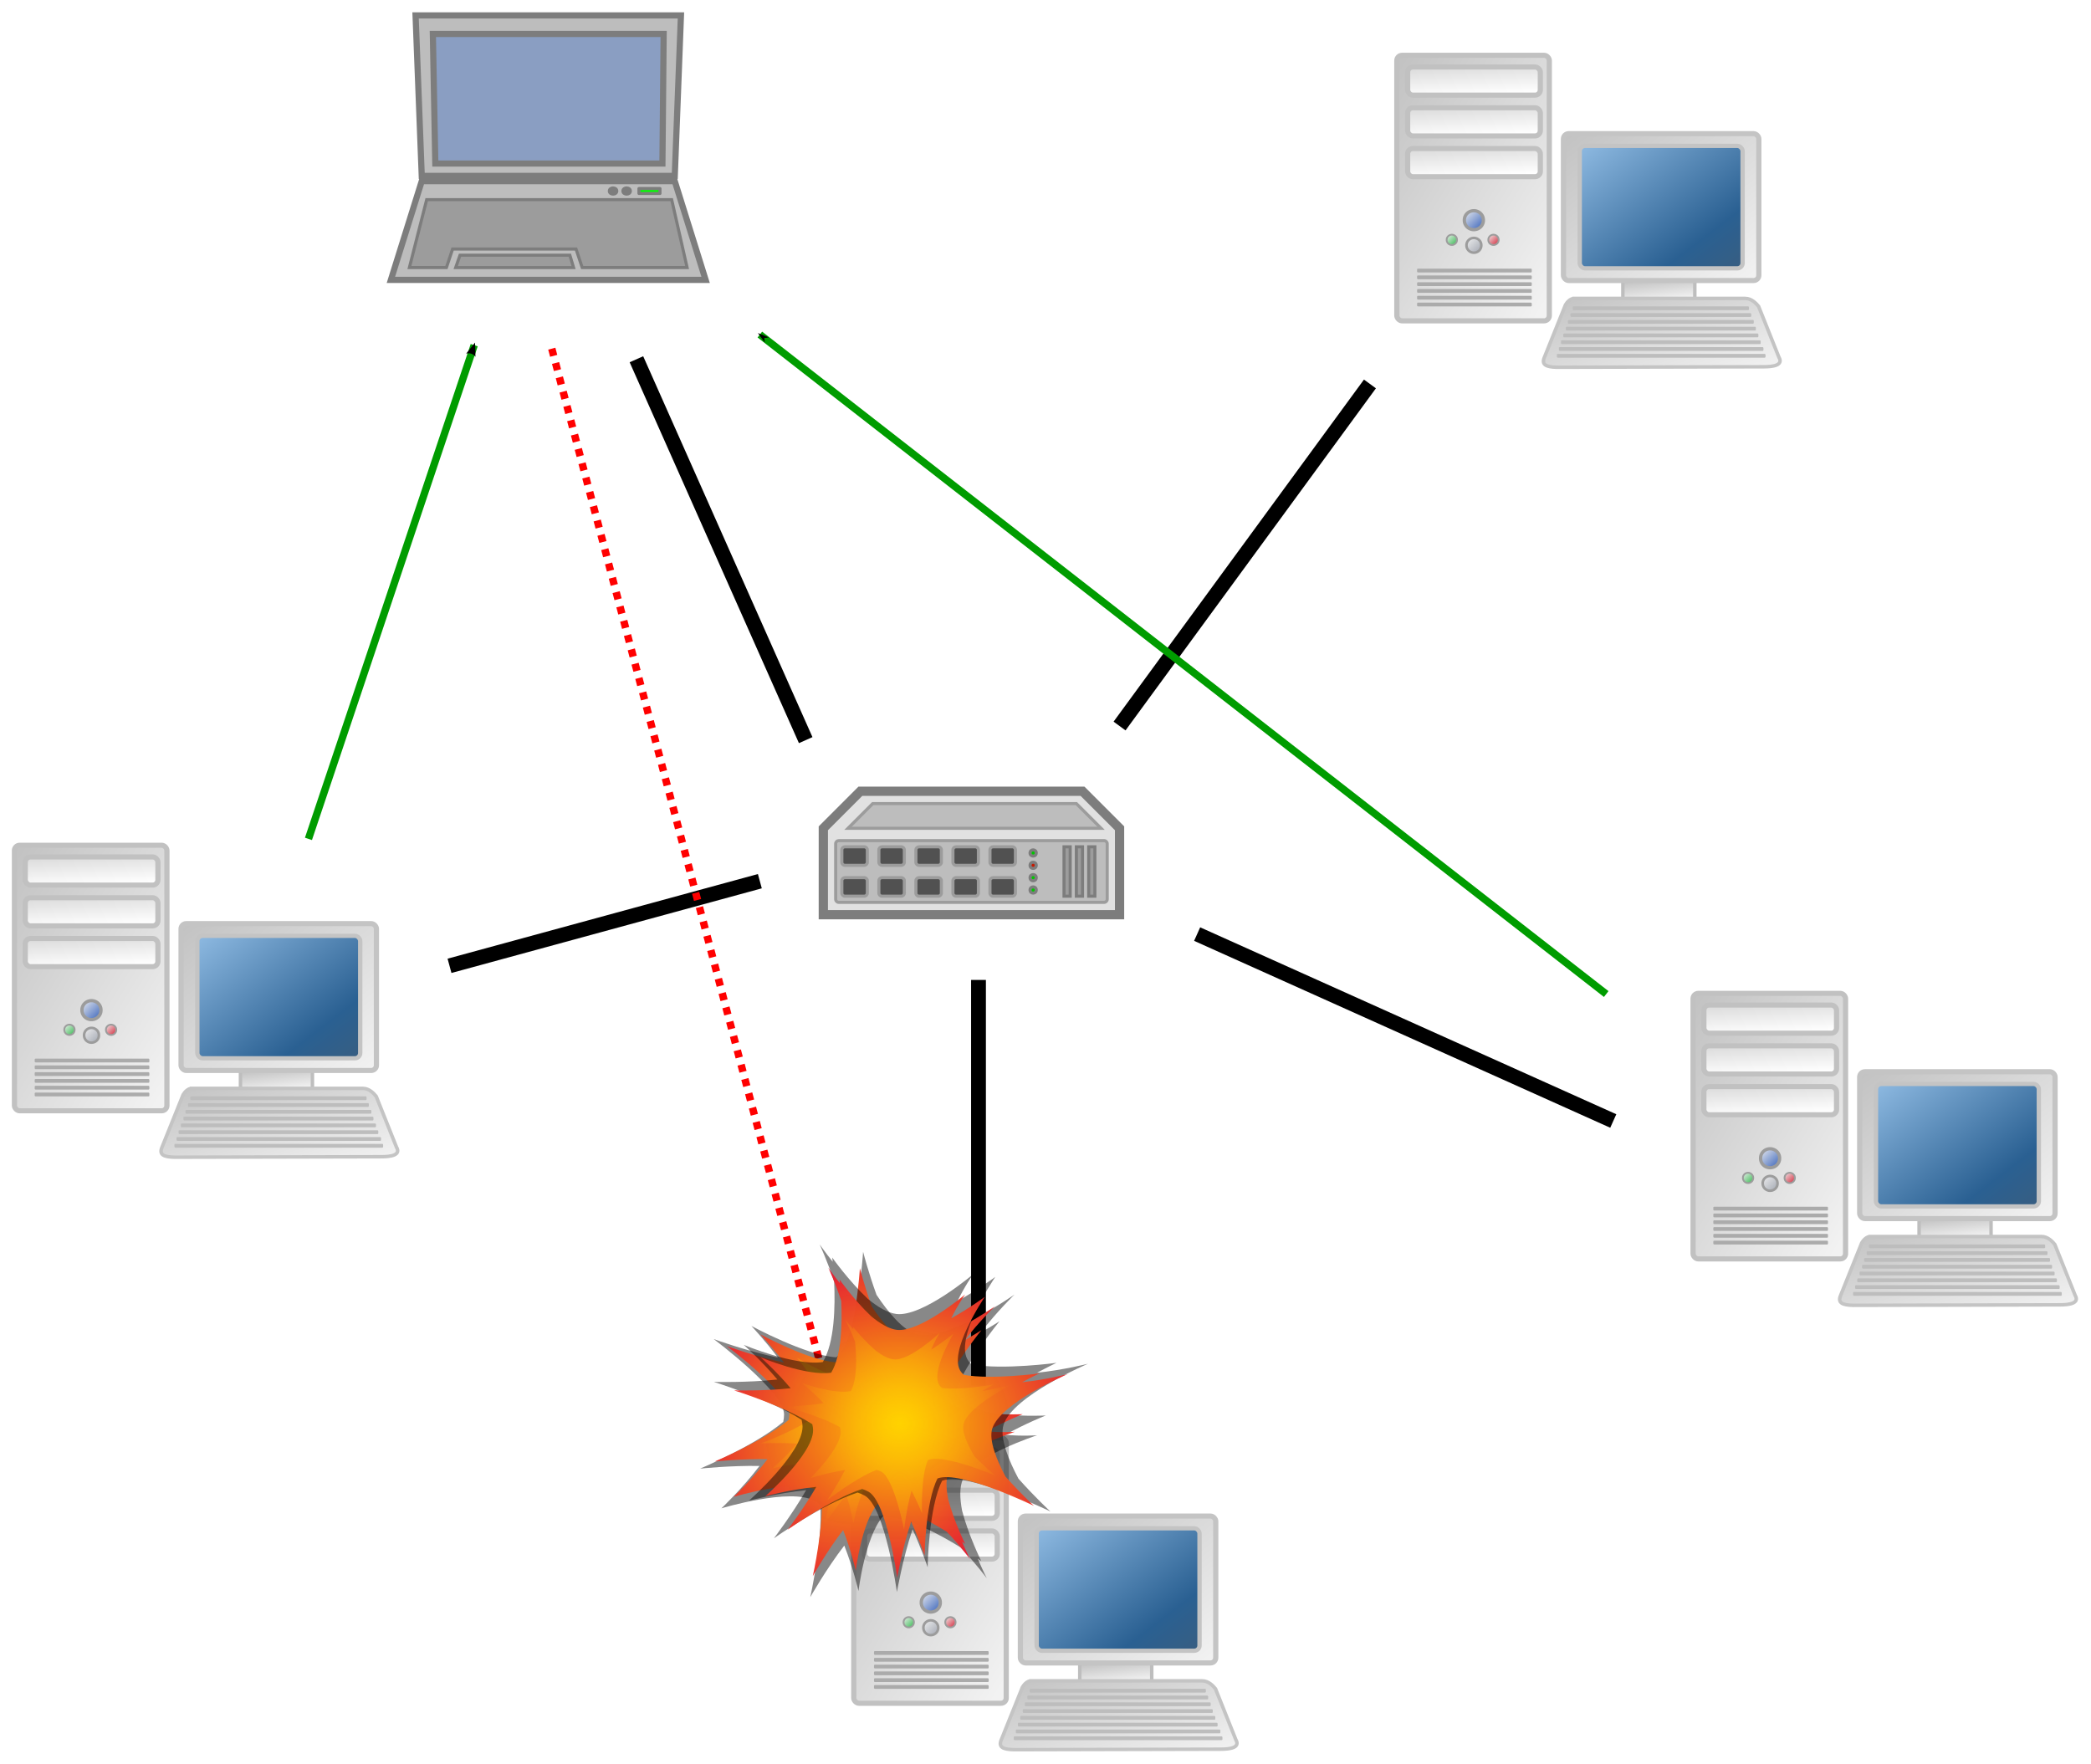 <?xml version="1.0" encoding="UTF-8" standalone="no"?>
<!-- Created with Inkscape (http://www.inkscape.org/) -->

<svg
   xmlns:dc="http://purl.org/dc/elements/1.1/"
   xmlns:cc="http://creativecommons.org/ns#"
   xmlns:rdf="http://www.w3.org/1999/02/22-rdf-syntax-ns#"
   xmlns:svg="http://www.w3.org/2000/svg"
   xmlns="http://www.w3.org/2000/svg"
   xmlns:xlink="http://www.w3.org/1999/xlink"
   xmlns:sodipodi="http://sodipodi.sourceforge.net/DTD/sodipodi-0.dtd"
   xmlns:inkscape="http://www.inkscape.org/namespaces/inkscape"
   width="847.05"
   height="714.618"
   id="svg2"
   version="1.1"
   inkscape:version="0.48.4 r9939"
   sodipodi:docname="nas4.svg">
  <defs
     id="defs4">
    <marker
       inkscape:stockid="Arrow1Mend"
       orient="auto"
       refY="0"
       refX="0"
       id="Arrow1Mend"
       style="overflow:visible">
      <path
         id="path19969"
         d="M 0,0 5,-5 -12.5,0 5,5 0,0 z"
         style="fill-rule:evenodd;stroke:#000000;stroke-width:1pt"
         transform="matrix(-0.4,0,0,-0.4,-4,0)"
         inkscape:connector-curvature="0" />
    </marker>
    <marker
       inkscape:stockid="Arrow2Mstart"
       orient="auto"
       refY="0"
       refX="0"
       id="Arrow2Mstart"
       style="overflow:visible">
      <path
         id="path19984"
         style="fill-rule:evenodd;stroke-width:0.625;stroke-linejoin:round"
         d="M 8.719,4.034 -2.207,0.016 8.719,-4.002 c -1.745,2.372 -1.735,5.617 -6e-7,8.035 z"
         transform="scale(0.6,0.6)"
         inkscape:connector-curvature="0" />
    </marker>
    <marker
       inkscape:stockid="Arrow2Mend"
       orient="auto"
       refY="0"
       refX="0"
       id="Arrow2Mend"
       style="overflow:visible">
      <path
         id="path19987"
         style="fill-rule:evenodd;stroke-width:0.625;stroke-linejoin:round"
         d="M 8.719,4.034 -2.207,0.016 8.719,-4.002 c -1.745,2.372 -1.735,5.617 -6e-7,8.035 z"
         transform="scale(-0.6,-0.6)"
         inkscape:connector-curvature="0" />
    </marker>
    <linearGradient
       y2="326.41"
       x2="412.01"
       gradientTransform="scale(1.137,0.88)"
       y1="267.33"
       gradientUnits="userSpaceOnUse"
       xlink:href="#linearGradient893"
       x1="352.29"
       id="linearGradient2497" />
    <linearGradient
       y2="505.78"
       x2="251.61"
       gradientTransform="scale(2.015,0.496)"
       y1="485.13"
       gradientUnits="userSpaceOnUse"
       xlink:href="#linearGradient2006"
       x1="247.08"
       id="linearGradient2495" />
    <linearGradient
       y2="342.98"
       x2="211.8"
       gradientTransform="scale(2.015,0.496)"
       y1="309.3"
       gradientUnits="userSpaceOnUse"
       xlink:href="#linearGradient2006"
       x1="204.41"
       id="linearGradient2493" />
    <linearGradient
       y2="532.19"
       y1="518.95"
       gradientTransform="scale(1.805,0.554)"
       x2="242.98"
       gradientUnits="userSpaceOnUse"
       xlink:href="#linearGradient893"
       x1="238.53"
       id="linearGradient901" />
    <linearGradient
       y2="321.45"
       y1="272.2"
       gradientTransform="scale(1.137,0.88)"
       x2="407.05"
       gradientUnits="userSpaceOnUse"
       x1="357.26"
       id="linearGradient1138">
      <stop
         offset="0"
         stop-color="#8bb7df"
         id="stop1134" />
      <stop
         offset=".762"
         stop-color="#2a6092"
         id="stop1136" />
      <stop
         offset="1"
         stop-color="#375e82"
         id="stop1135" />
    </linearGradient>
    <linearGradient
       y2="576.43"
       y1="531.84"
       gradientTransform="scale(1.803,0.555)"
       x2="263.56"
       gradientUnits="userSpaceOnUse"
       xlink:href="#linearGradient893"
       x1="218.49"
       id="linearGradient1141" />
    <linearGradient
       x1="549.95"
       y1="400.72"
       x2="527.01"
       gradientUnits="userSpaceOnUse"
       y2="377.81"
       id="linearGradient1170">
      <stop
         offset="0"
         stop-color="#d22235"
         id="stop903" />
      <stop
         offset="1"
         stop-color="#f1f1f1"
         id="stop904" />
    </linearGradient>
    <linearGradient
       y2="536"
       y1="515.35"
       gradientTransform="scale(2.015,0.496)"
       x2="251.61"
       gradientUnits="userSpaceOnUse"
       xlink:href="#linearGradient2006"
       x1="247.08"
       id="linearGradient1505" />
    <linearGradient
       x1="549.95"
       y1="400.72"
       x2="527.01"
       gradientUnits="userSpaceOnUse"
       y2="377.81"
       id="linearGradient1506">
      <stop
         offset="0"
         stop-color="#30b74b"
         id="stop1949" />
      <stop
         offset="1"
         stop-color="#f2f2f2"
         id="stop1950" />
    </linearGradient>
    <linearGradient
       x1="549.95"
       y1="400.72"
       x2="527.01"
       gradientUnits="userSpaceOnUse"
       y2="377.81"
       id="linearGradient2740">
      <stop
         offset="0"
         stop-color="#9fa4af"
         id="stop1946" />
      <stop
         offset="1"
         stop-color="#f2f2f2"
         id="stop1947" />
    </linearGradient>
    <linearGradient
       x1="549.95"
       y1="400.72"
       x2="527.01"
       gradientUnits="userSpaceOnUse"
       y2="377.81"
       id="linearGradient4283">
      <stop
         offset="0"
         stop-color="#305cb7"
         id="stop1907" />
      <stop
         offset="1"
         stop-color="#f2f2f2"
         id="stop1908" />
    </linearGradient>
    <linearGradient
       y2="226.3"
       y1="113.22"
       gradientTransform="scale(0.755,1.324)"
       x2="607.31"
       gradientUnits="userSpaceOnUse"
       xlink:href="#linearGradient893"
       x1="499.56"
       id="linearGradient4284" />
    <linearGradient
       id="linearGradient893">
      <stop
         offset="0"
         stop-color="#c3c3c3"
         id="stop895" />
      <stop
         offset="1"
         stop-color="#f2f2f2"
         id="stop896" />
    </linearGradient>
    <linearGradient
       id="linearGradient2006">
      <stop
         offset="0"
         stop-color="#ddd"
         id="stop2007" />
      <stop
         offset="1"
         stop-color="#fff"
         id="stop2008" />
    </linearGradient>
    <linearGradient
       inkscape:collect="always"
       xlink:href="#linearGradient893"
       id="linearGradient17225"
       gradientUnits="userSpaceOnUse"
       gradientTransform="scale(0.755,1.324)"
       x1="499.56"
       y1="113.22"
       x2="607.31"
       y2="226.3" />
    <linearGradient
       inkscape:collect="always"
       xlink:href="#linearGradient2006"
       id="linearGradient17227"
       gradientUnits="userSpaceOnUse"
       gradientTransform="scale(2.015,0.496)"
       x1="204.41"
       y1="309.3"
       x2="211.8"
       y2="342.98" />
    <linearGradient
       inkscape:collect="always"
       xlink:href="#linearGradient4283"
       id="linearGradient17229"
       gradientUnits="userSpaceOnUse"
       x1="549.95"
       y1="400.72"
       x2="527.01"
       y2="377.81" />
    <linearGradient
       inkscape:collect="always"
       xlink:href="#linearGradient2740"
       id="linearGradient17231"
       gradientUnits="userSpaceOnUse"
       x1="549.95"
       y1="400.72"
       x2="527.01"
       y2="377.81" />
    <linearGradient
       inkscape:collect="always"
       xlink:href="#linearGradient1506"
       id="linearGradient17233"
       gradientUnits="userSpaceOnUse"
       x1="549.95"
       y1="400.72"
       x2="527.01"
       y2="377.81" />
    <linearGradient
       inkscape:collect="always"
       xlink:href="#linearGradient1170"
       id="linearGradient17235"
       gradientUnits="userSpaceOnUse"
       x1="549.95"
       y1="400.72"
       x2="527.01"
       y2="377.81" />
    <linearGradient
       inkscape:collect="always"
       xlink:href="#linearGradient2006"
       id="linearGradient17237"
       gradientUnits="userSpaceOnUse"
       gradientTransform="scale(2.015,0.496)"
       x1="247.08"
       y1="485.13"
       x2="251.61"
       y2="505.78" />
    <linearGradient
       inkscape:collect="always"
       xlink:href="#linearGradient2006"
       id="linearGradient17239"
       gradientUnits="userSpaceOnUse"
       gradientTransform="scale(2.015,0.496)"
       x1="247.08"
       y1="515.35"
       x2="251.61"
       y2="536" />
    <linearGradient
       inkscape:collect="always"
       xlink:href="#linearGradient893"
       id="linearGradient17241"
       gradientUnits="userSpaceOnUse"
       gradientTransform="scale(1.805,0.554)"
       x1="238.53"
       y1="518.95"
       x2="242.98"
       y2="532.19" />
    <linearGradient
       inkscape:collect="always"
       xlink:href="#linearGradient893"
       id="linearGradient17243"
       gradientUnits="userSpaceOnUse"
       gradientTransform="scale(1.137,0.88)"
       x1="352.29"
       y1="267.33"
       x2="412.01"
       y2="326.41" />
    <linearGradient
       inkscape:collect="always"
       xlink:href="#linearGradient1138"
       id="linearGradient17245"
       gradientUnits="userSpaceOnUse"
       gradientTransform="scale(1.137,0.88)"
       x1="357.26"
       y1="272.2"
       x2="407.05"
       y2="321.45" />
    <linearGradient
       inkscape:collect="always"
       xlink:href="#linearGradient893"
       id="linearGradient17247"
       gradientUnits="userSpaceOnUse"
       gradientTransform="scale(1.803,0.555)"
       x1="218.49"
       y1="531.84"
       x2="263.56"
       y2="576.43" />
    <linearGradient
       inkscape:collect="always"
       xlink:href="#linearGradient893"
       id="linearGradient17307"
       gradientUnits="userSpaceOnUse"
       gradientTransform="scale(0.755,1.324)"
       x1="499.56"
       y1="113.22"
       x2="607.31"
       y2="226.3" />
    <linearGradient
       inkscape:collect="always"
       xlink:href="#linearGradient2006"
       id="linearGradient17309"
       gradientUnits="userSpaceOnUse"
       gradientTransform="scale(2.015,0.496)"
       x1="204.41"
       y1="309.3"
       x2="211.8"
       y2="342.98" />
    <linearGradient
       inkscape:collect="always"
       xlink:href="#linearGradient4283"
       id="linearGradient17311"
       gradientUnits="userSpaceOnUse"
       x1="549.95"
       y1="400.72"
       x2="527.01"
       y2="377.81" />
    <linearGradient
       inkscape:collect="always"
       xlink:href="#linearGradient2740"
       id="linearGradient17313"
       gradientUnits="userSpaceOnUse"
       x1="549.95"
       y1="400.72"
       x2="527.01"
       y2="377.81" />
    <linearGradient
       inkscape:collect="always"
       xlink:href="#linearGradient1506"
       id="linearGradient17315"
       gradientUnits="userSpaceOnUse"
       x1="549.95"
       y1="400.72"
       x2="527.01"
       y2="377.81" />
    <linearGradient
       inkscape:collect="always"
       xlink:href="#linearGradient1170"
       id="linearGradient17317"
       gradientUnits="userSpaceOnUse"
       x1="549.95"
       y1="400.72"
       x2="527.01"
       y2="377.81" />
    <linearGradient
       inkscape:collect="always"
       xlink:href="#linearGradient2006"
       id="linearGradient17319"
       gradientUnits="userSpaceOnUse"
       gradientTransform="scale(2.015,0.496)"
       x1="247.08"
       y1="485.13"
       x2="251.61"
       y2="505.78" />
    <linearGradient
       inkscape:collect="always"
       xlink:href="#linearGradient2006"
       id="linearGradient17321"
       gradientUnits="userSpaceOnUse"
       gradientTransform="scale(2.015,0.496)"
       x1="247.08"
       y1="515.35"
       x2="251.61"
       y2="536" />
    <linearGradient
       inkscape:collect="always"
       xlink:href="#linearGradient893"
       id="linearGradient17323"
       gradientUnits="userSpaceOnUse"
       gradientTransform="scale(1.805,0.554)"
       x1="238.53"
       y1="518.95"
       x2="242.98"
       y2="532.19" />
    <linearGradient
       inkscape:collect="always"
       xlink:href="#linearGradient893"
       id="linearGradient17325"
       gradientUnits="userSpaceOnUse"
       gradientTransform="scale(1.137,0.88)"
       x1="352.29"
       y1="267.33"
       x2="412.01"
       y2="326.41" />
    <linearGradient
       inkscape:collect="always"
       xlink:href="#linearGradient1138"
       id="linearGradient17327"
       gradientUnits="userSpaceOnUse"
       gradientTransform="scale(1.137,0.88)"
       x1="357.26"
       y1="272.2"
       x2="407.05"
       y2="321.45" />
    <linearGradient
       inkscape:collect="always"
       xlink:href="#linearGradient893"
       id="linearGradient17329"
       gradientUnits="userSpaceOnUse"
       gradientTransform="scale(1.803,0.555)"
       x1="218.49"
       y1="531.84"
       x2="263.56"
       y2="576.43" />
    <linearGradient
       inkscape:collect="always"
       xlink:href="#linearGradient893"
       id="linearGradient17389"
       gradientUnits="userSpaceOnUse"
       gradientTransform="scale(0.755,1.324)"
       x1="499.56"
       y1="113.22"
       x2="607.31"
       y2="226.3" />
    <linearGradient
       inkscape:collect="always"
       xlink:href="#linearGradient2006"
       id="linearGradient17391"
       gradientUnits="userSpaceOnUse"
       gradientTransform="scale(2.015,0.496)"
       x1="204.41"
       y1="309.3"
       x2="211.8"
       y2="342.98" />
    <linearGradient
       inkscape:collect="always"
       xlink:href="#linearGradient4283"
       id="linearGradient17393"
       gradientUnits="userSpaceOnUse"
       x1="549.95"
       y1="400.72"
       x2="527.01"
       y2="377.81" />
    <linearGradient
       inkscape:collect="always"
       xlink:href="#linearGradient2740"
       id="linearGradient17395"
       gradientUnits="userSpaceOnUse"
       x1="549.95"
       y1="400.72"
       x2="527.01"
       y2="377.81" />
    <linearGradient
       inkscape:collect="always"
       xlink:href="#linearGradient1506"
       id="linearGradient17397"
       gradientUnits="userSpaceOnUse"
       x1="549.95"
       y1="400.72"
       x2="527.01"
       y2="377.81" />
    <linearGradient
       inkscape:collect="always"
       xlink:href="#linearGradient1170"
       id="linearGradient17399"
       gradientUnits="userSpaceOnUse"
       x1="549.95"
       y1="400.72"
       x2="527.01"
       y2="377.81" />
    <linearGradient
       inkscape:collect="always"
       xlink:href="#linearGradient2006"
       id="linearGradient17401"
       gradientUnits="userSpaceOnUse"
       gradientTransform="scale(2.015,0.496)"
       x1="247.08"
       y1="485.13"
       x2="251.61"
       y2="505.78" />
    <linearGradient
       inkscape:collect="always"
       xlink:href="#linearGradient2006"
       id="linearGradient17403"
       gradientUnits="userSpaceOnUse"
       gradientTransform="scale(2.015,0.496)"
       x1="247.08"
       y1="515.35"
       x2="251.61"
       y2="536" />
    <linearGradient
       inkscape:collect="always"
       xlink:href="#linearGradient893"
       id="linearGradient17405"
       gradientUnits="userSpaceOnUse"
       gradientTransform="scale(1.805,0.554)"
       x1="238.53"
       y1="518.95"
       x2="242.98"
       y2="532.19" />
    <linearGradient
       inkscape:collect="always"
       xlink:href="#linearGradient893"
       id="linearGradient17407"
       gradientUnits="userSpaceOnUse"
       gradientTransform="scale(1.137,0.88)"
       x1="352.29"
       y1="267.33"
       x2="412.01"
       y2="326.41" />
    <linearGradient
       inkscape:collect="always"
       xlink:href="#linearGradient1138"
       id="linearGradient17409"
       gradientUnits="userSpaceOnUse"
       gradientTransform="scale(1.137,0.88)"
       x1="357.26"
       y1="272.2"
       x2="407.05"
       y2="321.45" />
    <linearGradient
       inkscape:collect="always"
       xlink:href="#linearGradient893"
       id="linearGradient17411"
       gradientUnits="userSpaceOnUse"
       gradientTransform="scale(1.803,0.555)"
       x1="218.49"
       y1="531.84"
       x2="263.56"
       y2="576.43" />
    <radialGradient
       r="136.7"
       gradientTransform="matrix(1.495,0.014,-0.01,1.024,-328.72,-29.543)"
       cx="680.14"
       cy="815.24"
       gradientUnits="userSpaceOnUse"
       id="radialGradient3947">
      <stop
         offset="0"
         stop-color="#ffd600"
         id="stop7792-8" />
      <stop
         offset="1"
         stop-opacity="0"
         stop-color="#fc0"
         id="stop7794-8" />
    </radialGradient>
    <radialGradient
       r="198.83"
       gradientTransform="matrix(1.213,-3.459e-7,3.8323e-7,1.344,-145.13,-280.73)"
       cx="680.14"
       cy="815.24"
       gradientUnits="userSpaceOnUse"
       id="radialGradient3945">
      <stop
         offset="0"
         stop-color="#fc0"
         id="stop7780-0" />
      <stop
         offset="1"
         stop-opacity=".965"
         stop-color="#e40039"
         id="stop7782-9" />
    </radialGradient>
    <filter
       color-interpolation-filters="sRGB"
       id="filter7822-1">
      <feGaussianBlur
         stdDeviation="4.025"
         id="feGaussianBlur7824-7" />
    </filter>
    <radialGradient
       inkscape:collect="always"
       xlink:href="#radialGradient3945"
       id="radialGradient21101"
       gradientUnits="userSpaceOnUse"
       gradientTransform="matrix(1.213,-3.459e-7,3.8323e-7,1.344,-145.13,-280.73)"
       cx="680.14"
       cy="815.24"
       r="198.83" />
    <radialGradient
       inkscape:collect="always"
       xlink:href="#radialGradient3947"
       id="radialGradient21103"
       gradientUnits="userSpaceOnUse"
       gradientTransform="matrix(1.495,0.014,-0.01,1.024,-328.72,-29.543)"
       cx="680.14"
       cy="815.24"
       r="136.7" />
    <radialGradient
       inkscape:collect="always"
       xlink:href="#radialGradient3945"
       id="radialGradient21105"
       gradientUnits="userSpaceOnUse"
       gradientTransform="matrix(1.213,-3.459e-7,3.8323e-7,1.344,-145.13,-280.73)"
       cx="680.14"
       cy="815.24"
       r="198.83" />
    <radialGradient
       inkscape:collect="always"
       xlink:href="#radialGradient3947"
       id="radialGradient21107"
       gradientUnits="userSpaceOnUse"
       gradientTransform="matrix(1.495,0.014,-0.01,1.024,-328.72,-29.543)"
       cx="680.14"
       cy="815.24"
       r="136.7" />
    <linearGradient
       inkscape:collect="always"
       xlink:href="#linearGradient4283"
       id="linearGradient21686"
       gradientUnits="userSpaceOnUse"
       x1="549.95"
       y1="400.72"
       x2="527.01"
       y2="377.81" />
    <linearGradient
       inkscape:collect="always"
       xlink:href="#linearGradient2740"
       id="linearGradient21688"
       gradientUnits="userSpaceOnUse"
       x1="549.95"
       y1="400.72"
       x2="527.01"
       y2="377.81" />
    <linearGradient
       inkscape:collect="always"
       xlink:href="#linearGradient1506"
       id="linearGradient21690"
       gradientUnits="userSpaceOnUse"
       x1="549.95"
       y1="400.72"
       x2="527.01"
       y2="377.81" />
    <linearGradient
       inkscape:collect="always"
       xlink:href="#linearGradient1170"
       id="linearGradient21692"
       gradientUnits="userSpaceOnUse"
       x1="549.95"
       y1="400.72"
       x2="527.01"
       y2="377.81" />
    <linearGradient
       inkscape:collect="always"
       xlink:href="#linearGradient1138"
       id="linearGradient21694"
       gradientUnits="userSpaceOnUse"
       gradientTransform="scale(1.137,0.88)"
       x1="357.26"
       y1="272.2"
       x2="407.05"
       y2="321.45" />
  </defs>
  <sodipodi:namedview
     id="base"
     pagecolor="#ffffff"
     bordercolor="#666666"
     borderopacity="1.0"
     inkscape:pageopacity="0.0"
     inkscape:pageshadow="2"
     inkscape:zoom="0.7"
     inkscape:cx="461.11519"
     inkscape:cy="360.08536"
     inkscape:document-units="px"
     inkscape:current-layer="layer1-7"
     showgrid="false"
     inkscape:window-width="798"
     inkscape:window-height="847"
     inkscape:window-x="800"
     inkscape:window-y="24"
     inkscape:window-maximized="0"
     fit-margin-top="5"
     fit-margin-bottom="5"
     fit-margin-left="5"
     fit-margin-right="5" />
  <g
     inkscape:label="Calque 1"
     inkscape:groupmode="layer"
     id="layer1"
     transform="translate(30.668,-183.976)">
    <g
       stroke-miterlimit="10"
       transform="translate(400.001,-837.145)"
       id="layer1-7"
       style="fill-rule:evenodd;stroke-miterlimit:10">
      <path
         d="m -97.144,1356.65 15,-15 H 7.856 l 15,15 v 35 h -120 z"
         id="path216"
         inkscape:connector-curvature="0"
         style="fill:#e1e1e1;stroke:#7d7d7d;stroke-width:3.75" />
      <path
         d="m -90.894,1361.65 h 107.5 c 0.688,0 1.25,0.561 1.25,1.25 v 22.5 c 0,0.693 -0.562,1.25 -1.25,1.25 h -107.5 c -0.688,0 -1.25,-0.557 -1.25,-1.25 v -22.5 c 0,-0.689 0.562,-1.25 1.25,-1.25"
         id="path218"
         inkscape:connector-curvature="0"
         style="fill:#bdbdbd;stroke:#9c9c9c;stroke-width:1.25;stroke-linejoin:round" />
      <path
         d="m -10.894,1371.65 c 0,1.67 -2.5,1.67 -2.5,0 0,-1.665 2.5,-1.665 2.5,0"
         id="path220"
         inkscape:connector-curvature="0"
         style="fill:#c51900;stroke:#7d7d7d;stroke-width:1.25;stroke-linejoin:round" />
      <path
         d="M 0.356,1364.15 H 2.856 v 20 H 0.356 z"
         id="path222"
         inkscape:connector-curvature="0"
         style="fill:#9c9c9c;stroke:#7d7d7d;stroke-width:1.25" />
      <path
         d="m -88.394,1364.15 h 7.817 c 0.688,0 1.25,0.561 1.25,1.25 v 5 c 0,0.693 -0.562,1.25 -1.25,1.25 h -7.817 c -0.688,0 -1.25,-0.557 -1.25,-1.25 v -5 c 0,-0.689 0.562,-1.25 1.25,-1.25"
         id="path224"
         inkscape:connector-curvature="0"
         style="fill:#515151;stroke:#9c9c9c;stroke-width:1.25;stroke-linejoin:round" />
      <path
         d="m -88.394,1376.65 h 7.817 c 0.688,0 1.25,0.561 1.25,1.25 v 5 c 0,0.693 -0.562,1.25 -1.25,1.25 h -7.817 c -0.688,0 -1.25,-0.557 -1.25,-1.25 v -5 c 0,-0.689 0.562,-1.25 1.25,-1.25"
         id="path226"
         inkscape:connector-curvature="0"
         style="fill:#515151;stroke:#9c9c9c;stroke-width:1.25;stroke-linejoin:round" />
      <path
         d="m -73.394,1364.15 h 7.817 c 0.688,0 1.25,0.561 1.25,1.25 v 5 c 0,0.693 -0.562,1.25 -1.25,1.25 h -7.817 c -0.688,0 -1.25,-0.557 -1.25,-1.25 v -5 c 0,-0.689 0.562,-1.25 1.25,-1.25"
         id="path228"
         inkscape:connector-curvature="0"
         style="fill:#515151;stroke:#9c9c9c;stroke-width:1.25;stroke-linejoin:round" />
      <path
         d="m -58.394,1364.15 h 7.817 c 0.688,0 1.25,0.561 1.25,1.25 v 5 c 0,0.693 -0.562,1.25 -1.25,1.25 h -7.817 c -0.688,0 -1.25,-0.557 -1.25,-1.25 v -5 c 0,-0.689 0.562,-1.25 1.25,-1.25"
         id="path230"
         inkscape:connector-curvature="0"
         style="fill:#515151;stroke:#9c9c9c;stroke-width:1.25;stroke-linejoin:round" />
      <path
         d="m -43.394,1364.15 h 7.817 c 0.688,0 1.25,0.561 1.25,1.25 v 5 c 0,0.693 -0.562,1.25 -1.25,1.25 h -7.817 c -0.688,0 -1.25,-0.557 -1.25,-1.25 v -5 c 0,-0.689 0.562,-1.25 1.25,-1.25"
         id="path232"
         inkscape:connector-curvature="0"
         style="fill:#515151;stroke:#9c9c9c;stroke-width:1.25;stroke-linejoin:round" />
      <path
         d="m -28.394,1364.15 h 7.817 c 0.688,0 1.25,0.561 1.25,1.25 v 5 c 0,0.693 -0.562,1.25 -1.25,1.25 h -7.817 c -0.688,0 -1.25,-0.557 -1.25,-1.25 v -5 c 0,-0.689 0.562,-1.25 1.25,-1.25"
         id="path234"
         inkscape:connector-curvature="0"
         style="fill:#515151;stroke:#9c9c9c;stroke-width:1.25;stroke-linejoin:round" />
      <path
         d="m -73.394,1376.65 h 7.817 c 0.688,0 1.25,0.561 1.25,1.25 v 5 c 0,0.693 -0.562,1.25 -1.25,1.25 h -7.817 c -0.688,0 -1.25,-0.557 -1.25,-1.25 v -5 c 0,-0.689 0.562,-1.25 1.25,-1.25"
         id="path236"
         inkscape:connector-curvature="0"
         style="fill:#515151;stroke:#9c9c9c;stroke-width:1.25;stroke-linejoin:round" />
      <path
         d="m -58.394,1376.65 h 7.817 c 0.688,0 1.25,0.561 1.25,1.25 v 5 c 0,0.693 -0.562,1.25 -1.25,1.25 h -7.817 c -0.688,0 -1.25,-0.557 -1.25,-1.25 v -5 c 0,-0.689 0.562,-1.25 1.25,-1.25"
         id="path238"
         inkscape:connector-curvature="0"
         style="fill:#515151;stroke:#9c9c9c;stroke-width:1.25;stroke-linejoin:round" />
      <path
         d="m -43.394,1376.65 h 7.817 c 0.688,0 1.25,0.561 1.25,1.25 v 5 c 0,0.693 -0.562,1.25 -1.25,1.25 h -7.817 c -0.688,0 -1.25,-0.557 -1.25,-1.25 v -5 c 0,-0.689 0.562,-1.25 1.25,-1.25"
         id="path240"
         inkscape:connector-curvature="0"
         style="fill:#515151;stroke:#9c9c9c;stroke-width:1.25;stroke-linejoin:round" />
      <path
         d="m -28.394,1376.65 h 7.817 c 0.688,0 1.25,0.561 1.25,1.25 v 5 c 0,0.693 -0.562,1.25 -1.25,1.25 h -7.817 c -0.688,0 -1.25,-0.557 -1.25,-1.25 v -5 c 0,-0.689 0.562,-1.25 1.25,-1.25"
         id="path242"
         inkscape:connector-curvature="0"
         style="fill:#515151;stroke:#9c9c9c;stroke-width:1.25;stroke-linejoin:round" />
      <path
         d="m -87.144,1356.65 10,-10 H 5.356 l 10,10 z"
         id="path244"
         inkscape:connector-curvature="0"
         style="fill:#bdbdbd;stroke:#9c9c9c;stroke-width:1.25" />
      <path
         d="m -10.894,1366.65 c 0,1.67 -2.5,1.67 -2.5,0 0,-1.665 2.5,-1.665 2.5,0"
         id="path246"
         inkscape:connector-curvature="0"
         style="fill:#00c700;stroke:#7d7d7d;stroke-width:1.25" />
      <path
         d="m 5.356,1364.15 h 2.5 v 20 h -2.5 z"
         id="path248"
         inkscape:connector-curvature="0"
         style="fill:#9c9c9c;stroke:#7d7d7d;stroke-width:1.25" />
      <path
         d="m 10.356,1364.15 h 2.5 v 20 h -2.5 z"
         id="path250"
         inkscape:connector-curvature="0"
         style="fill:#9c9c9c;stroke:#7d7d7d;stroke-width:1.25" />
      <path
         d="m -10.894,1376.65 c 0,1.67 -2.5,1.67 -2.5,0 0,-1.665 2.5,-1.665 2.5,0"
         id="path252"
         inkscape:connector-curvature="0"
         style="fill:#00c700;stroke:#7d7d7d;stroke-width:1.25" />
      <path
         d="m -10.894,1381.65 c 0,1.67 -2.5,1.67 -2.5,0 0,-1.665 2.5,-1.665 2.5,0"
         id="path254"
         inkscape:connector-curvature="0"
         style="fill:#00c700;stroke:#7d7d7d;stroke-width:1.25" />
      <g
         transform="matrix(1.125,0,0,1.101,-398.59,799.74)"
         id="g2122"
         style="fill-rule:evenodd">
        <rect
           x="373.73"
           y="146.4"
           width="89.559"
           height="159.39"
           ry="3.149"
           transform="matrix(0.613,0,0,0.613,245.37,131.67)"
           rx="3.082"
           id="rect1203"
           style="fill:url(#linearGradient4284);stroke:#c1c1c1;stroke-width:3.059" />
        <rect
           x="380.07"
           y="153.42"
           width="77.936"
           height="16.892"
           ry="3.149"
           transform="matrix(0.613,0,0,0.613,245.37,131.67)"
           rx="3.082"
           id="rect1826"
           style="fill:url(#linearGradient2493);stroke:#c1c1c1;stroke-width:3.059" />
        <path
           transform="matrix(0.326,0,0,0.326,326.62,155.15)"
           d="m 549.07,389.36 a 10.492,10.492 0 1 1 -20.98,0 10.492,10.492 0 1 1 20.98,0 z"
           id="path1831"
           inkscape:connector-curvature="0"
           style="fill:url(#linearGradient21686);stroke:#9c9c9c;stroke-width:3.664" />
        <path
           transform="matrix(0.254,0,0,0.254,365.41,192.43)"
           d="m 549.07,389.36 a 10.492,10.492 0 1 1 -20.98,0 10.492,10.492 0 1 1 20.98,0 z"
           id="path1940"
           inkscape:connector-curvature="0"
           style="fill:url(#linearGradient21688);stroke:#9c9c9c;stroke-width:3.664" />
        <path
           transform="matrix(0.177,0,0,0.177,398.94,220.4)"
           d="m 549.07,389.36 a 10.492,10.492 0 1 1 -20.98,0 10.492,10.492 0 1 1 20.98,0 z"
           id="path1942"
           inkscape:connector-curvature="0"
           style="fill:url(#linearGradient21690);stroke:#9c9c9c;stroke-width:3.664" />
        <path
           transform="matrix(0.177,0,0,0.177,413.94,220.4)"
           d="m 549.07,389.36 a 10.492,10.492 0 1 1 -20.98,0 10.492,10.492 0 1 1 20.98,0 z"
           id="path1954"
           inkscape:connector-curvature="0"
           style="fill:url(#linearGradient21692);stroke:#9c9c9c;stroke-width:3.664" />
        <rect
           height="1.393"
           x="441.48"
           y="265.76"
           width="41.293"
           ry="0.322"
           transform="translate(40.273,34.156)"
           rx="0.315"
           id="rect1958"
           style="fill:#ababab" />
        <rect
           height="1.393"
           x="441.48"
           y="268.26"
           width="41.293"
           ry="0.322"
           transform="translate(40.273,34.156)"
           rx="0.315"
           id="rect1959"
           style="fill:#ababab" />
        <rect
           height="1.393"
           x="441.48"
           y="270.76"
           width="41.293"
           ry="0.322"
           transform="translate(40.273,34.156)"
           rx="0.315"
           id="rect1960"
           style="fill:#ababab" />
        <rect
           height="1.393"
           x="441.48"
           y="273.26"
           width="41.293"
           ry="0.322"
           transform="translate(40.273,34.156)"
           rx="0.315"
           id="rect1961"
           style="fill:#ababab" />
        <rect
           height="1.393"
           x="441.48"
           y="275.76"
           width="41.293"
           ry="0.322"
           transform="translate(40.273,34.156)"
           rx="0.315"
           id="rect1962"
           style="fill:#ababab" />
        <rect
           height="1.393"
           x="441.48"
           y="278.26"
           width="41.293"
           ry="0.322"
           transform="translate(40.273,34.156)"
           rx="0.315"
           id="rect1963"
           style="fill:#ababab" />
        <rect
           x="478.35"
           y="240.72"
           width="47.775"
           height="10.355"
           ry="1.93"
           rx="1.889"
           id="rect2009"
           style="fill:url(#linearGradient2495);stroke:#c1c1c1;stroke-width:1.875" />
        <rect
           x="478.35"
           y="255.72"
           width="47.775"
           height="10.355"
           ry="1.93"
           rx="1.889"
           id="rect2010"
           style="fill:url(#linearGradient1505);stroke:#c1c1c1;stroke-width:1.875" />
        <g
           transform="translate(0,1.879)"
           id="g2081">
          <rect
             x="420.55"
             y="287.77"
             width="25.911"
             height="7.087"
             transform="translate(135.3,14.407)"
             id="rect1983"
             style="fill:url(#linearGradient901);stroke:#bebebe;stroke-width:1.25" />
          <rect
             x="399.16"
             y="233.96"
             width="70.351"
             height="54.038"
             ry="1.93"
             transform="translate(135.3,14.407)"
             rx="1.889"
             id="rect1979"
             style="fill:url(#linearGradient2497);stroke:#c4c4c4;stroke-width:1.875" />
          <rect
             x="405.02"
             y="238.46"
             width="58.648"
             height="45.048"
             ry="1.93"
             transform="translate(135.3,14.407)"
             rx="1.889"
             id="rect1980"
             style="fill:url(#linearGradient21694);stroke:#c4c4c4;stroke-width:1.563" />
          <path
             transform="translate(135.3,14.407)"
             d="m 402.97,294.58 c -1.36,0.06 -2.47,1.31 -3.07,2.35 l -7.58,19.27 c -1.19,2.83 0.61,3.6 4.43,3.71 l 74.55,-0.18 c 3.14,0 7.19,-0.48 5.43,-3.53 l -7.31,-18.69 c -0.83,-1.02 -2.47,-2.93 -4.82,-2.93 h -61.63 z"
             id="rect1986"
             inkscape:connector-curvature="0"
             style="fill:url(#linearGradient1141);stroke:#c4c4c4;stroke-width:1.279" />
        </g>
        <g
           transform="matrix(0.916,0,0,1,47.77,-0.543)"
           id="g2113"
           style="fill:#bdbdbd">
          <rect
             x="534.06"
             y="316.83"
             width="71.083"
             height="1.393"
             ry="0.322"
             rx="0.344"
             id="rect2100" />
          <rect
             x="533.06"
             y="319.33"
             width="73.074"
             height="1.393"
             ry="0.322"
             rx="0.344"
             id="rect2101" />
          <rect
             x="532.25"
             y="321.83"
             width="74.703"
             height="1.393"
             ry="0.322"
             rx="0.344"
             id="rect2102" />
          <rect
             x="531.25"
             y="324.33"
             width="76.694"
             height="1.393"
             ry="0.322"
             rx="0.344"
             id="rect2103" />
          <rect
             x="530.35"
             y="326.83"
             width="78.504"
             height="1.393"
             ry="0.322"
             rx="0.344"
             id="rect2104" />
          <rect
             x="529.53"
             y="329.33"
             width="80.404"
             height="1.393"
             ry="0.322"
             rx="0.344"
             id="rect2105" />
          <rect
             x="534.96"
             y="314.33"
             width="69.273"
             height="1.393"
             ry="0.322"
             rx="0.344"
             id="rect2110" />
          <rect
             x="528.72"
             y="331.83"
             width="82.033"
             height="1.393"
             ry="0.322"
             rx="0.344"
             id="rect2111" />
        </g>
      </g>
      <g
         style="fill-rule:evenodd"
         id="g17167"
         transform="matrix(1.125,0,0,1.101,-278.59,1179.74)">
        <rect
           style="fill:url(#linearGradient17225);stroke:#c1c1c1;stroke-width:3.059"
           id="rect17169"
           rx="3.082"
           transform="matrix(0.613,0,0,0.613,245.37,131.67)"
           ry="3.149"
           height="159.39"
           width="89.559"
           y="146.4"
           x="373.73" />
        <rect
           style="fill:url(#linearGradient17227);stroke:#c1c1c1;stroke-width:3.059"
           id="rect17171"
           rx="3.082"
           transform="matrix(0.613,0,0,0.613,245.37,131.67)"
           ry="3.149"
           height="16.892"
           width="77.936"
           y="153.42"
           x="380.07" />
        <path
           style="fill:url(#linearGradient17229);stroke:#9c9c9c;stroke-width:3.664"
           inkscape:connector-curvature="0"
           id="path17173"
           d="m 549.07,389.36 a 10.492,10.492 0 1 1 -20.98,0 10.492,10.492 0 1 1 20.98,0 z"
           transform="matrix(0.326,0,0,0.326,326.62,155.15)" />
        <path
           style="fill:url(#linearGradient17231);stroke:#9c9c9c;stroke-width:3.664"
           inkscape:connector-curvature="0"
           id="path17175"
           d="m 549.07,389.36 a 10.492,10.492 0 1 1 -20.98,0 10.492,10.492 0 1 1 20.98,0 z"
           transform="matrix(0.254,0,0,0.254,365.41,192.43)" />
        <path
           style="fill:url(#linearGradient17233);stroke:#9c9c9c;stroke-width:3.664"
           inkscape:connector-curvature="0"
           id="path17177"
           d="m 549.07,389.36 a 10.492,10.492 0 1 1 -20.98,0 10.492,10.492 0 1 1 20.98,0 z"
           transform="matrix(0.177,0,0,0.177,398.94,220.4)" />
        <path
           style="fill:url(#linearGradient17235);stroke:#9c9c9c;stroke-width:3.664"
           inkscape:connector-curvature="0"
           id="path17179"
           d="m 549.07,389.36 a 10.492,10.492 0 1 1 -20.98,0 10.492,10.492 0 1 1 20.98,0 z"
           transform="matrix(0.177,0,0,0.177,413.94,220.4)" />
        <rect
           style="fill:#ababab"
           id="rect17181"
           rx="0.315"
           transform="translate(40.273,34.156)"
           ry="0.322"
           width="41.293"
           y="265.76"
           x="441.48"
           height="1.393" />
        <rect
           style="fill:#ababab"
           id="rect17183"
           rx="0.315"
           transform="translate(40.273,34.156)"
           ry="0.322"
           width="41.293"
           y="268.26"
           x="441.48"
           height="1.393" />
        <rect
           style="fill:#ababab"
           id="rect17185"
           rx="0.315"
           transform="translate(40.273,34.156)"
           ry="0.322"
           width="41.293"
           y="270.76"
           x="441.48"
           height="1.393" />
        <rect
           style="fill:#ababab"
           id="rect17187"
           rx="0.315"
           transform="translate(40.273,34.156)"
           ry="0.322"
           width="41.293"
           y="273.26"
           x="441.48"
           height="1.393" />
        <rect
           style="fill:#ababab"
           id="rect17189"
           rx="0.315"
           transform="translate(40.273,34.156)"
           ry="0.322"
           width="41.293"
           y="275.76"
           x="441.48"
           height="1.393" />
        <rect
           style="fill:#ababab"
           id="rect17191"
           rx="0.315"
           transform="translate(40.273,34.156)"
           ry="0.322"
           width="41.293"
           y="278.26"
           x="441.48"
           height="1.393" />
        <rect
           style="fill:url(#linearGradient17237);stroke:#c1c1c1;stroke-width:1.875"
           id="rect17193"
           rx="1.889"
           ry="1.93"
           height="10.355"
           width="47.775"
           y="240.72"
           x="478.35" />
        <rect
           style="fill:url(#linearGradient17239);stroke:#c1c1c1;stroke-width:1.875"
           id="rect17195"
           rx="1.889"
           ry="1.93"
           height="10.355"
           width="47.775"
           y="255.72"
           x="478.35" />
        <g
           id="g17197"
           transform="translate(0,1.879)">
          <rect
             style="fill:url(#linearGradient17241);stroke:#bebebe;stroke-width:1.25"
             id="rect17199"
             transform="translate(135.3,14.407)"
             height="7.087"
             width="25.911"
             y="287.77"
             x="420.55" />
          <rect
             style="fill:url(#linearGradient17243);stroke:#c4c4c4;stroke-width:1.875"
             id="rect17201"
             rx="1.889"
             transform="translate(135.3,14.407)"
             ry="1.93"
             height="54.038"
             width="70.351"
             y="233.96"
             x="399.16" />
          <rect
             style="fill:url(#linearGradient17245);stroke:#c4c4c4;stroke-width:1.563"
             id="rect17203"
             rx="1.889"
             transform="translate(135.3,14.407)"
             ry="1.93"
             height="45.048"
             width="58.648"
             y="238.46"
             x="405.02" />
          <path
             style="fill:url(#linearGradient17247);stroke:#c4c4c4;stroke-width:1.279"
             inkscape:connector-curvature="0"
             id="path17205"
             d="m 402.97,294.58 c -1.36,0.06 -2.47,1.31 -3.07,2.35 l -7.58,19.27 c -1.19,2.83 0.61,3.6 4.43,3.71 l 74.55,-0.18 c 3.14,0 7.19,-0.48 5.43,-3.53 l -7.31,-18.69 c -0.83,-1.02 -2.47,-2.93 -4.82,-2.93 h -61.63 z"
             transform="translate(135.3,14.407)" />
        </g>
        <g
           style="fill:#bdbdbd"
           id="g17207"
           transform="matrix(0.916,0,0,1,47.77,-0.543)">
          <rect
             id="rect17209"
             rx="0.344"
             ry="0.322"
             height="1.393"
             width="71.083"
             y="316.83"
             x="534.06" />
          <rect
             id="rect17211"
             rx="0.344"
             ry="0.322"
             height="1.393"
             width="73.074"
             y="319.33"
             x="533.06" />
          <rect
             id="rect17213"
             rx="0.344"
             ry="0.322"
             height="1.393"
             width="74.703"
             y="321.83"
             x="532.25" />
          <rect
             id="rect17215"
             rx="0.344"
             ry="0.322"
             height="1.393"
             width="76.694"
             y="324.33"
             x="531.25" />
          <rect
             id="rect17217"
             rx="0.344"
             ry="0.322"
             height="1.393"
             width="78.504"
             y="326.83"
             x="530.35" />
          <rect
             id="rect17219"
             rx="0.344"
             ry="0.322"
             height="1.393"
             width="80.404"
             y="329.33"
             x="529.53" />
          <rect
             id="rect17221"
             rx="0.344"
             ry="0.322"
             height="1.393"
             width="69.273"
             y="314.33"
             x="534.96" />
          <rect
             id="rect17223"
             rx="0.344"
             ry="0.322"
             height="1.393"
             width="82.033"
             y="331.83"
             x="528.72" />
        </g>
      </g>
      <g
         transform="matrix(1.125,0,0,1.101,-618.59,1359.74)"
         id="g17249"
         style="fill-rule:evenodd">
        <rect
           x="373.73"
           y="146.4"
           width="89.559"
           height="159.39"
           ry="3.149"
           transform="matrix(0.613,0,0,0.613,245.37,131.67)"
           rx="3.082"
           id="rect17251"
           style="fill:url(#linearGradient17307);stroke:#c1c1c1;stroke-width:3.059" />
        <rect
           x="380.07"
           y="153.42"
           width="77.936"
           height="16.892"
           ry="3.149"
           transform="matrix(0.613,0,0,0.613,245.37,131.67)"
           rx="3.082"
           id="rect17253"
           style="fill:url(#linearGradient17309);stroke:#c1c1c1;stroke-width:3.059" />
        <path
           transform="matrix(0.326,0,0,0.326,326.62,155.15)"
           d="m 549.07,389.36 a 10.492,10.492 0 1 1 -20.98,0 10.492,10.492 0 1 1 20.98,0 z"
           id="path17255"
           inkscape:connector-curvature="0"
           style="fill:url(#linearGradient17311);stroke:#9c9c9c;stroke-width:3.664" />
        <path
           transform="matrix(0.254,0,0,0.254,365.41,192.43)"
           d="m 549.07,389.36 a 10.492,10.492 0 1 1 -20.98,0 10.492,10.492 0 1 1 20.98,0 z"
           id="path17257"
           inkscape:connector-curvature="0"
           style="fill:url(#linearGradient17313);stroke:#9c9c9c;stroke-width:3.664" />
        <path
           transform="matrix(0.177,0,0,0.177,398.94,220.4)"
           d="m 549.07,389.36 a 10.492,10.492 0 1 1 -20.98,0 10.492,10.492 0 1 1 20.98,0 z"
           id="path17259"
           inkscape:connector-curvature="0"
           style="fill:url(#linearGradient17315);stroke:#9c9c9c;stroke-width:3.664" />
        <path
           transform="matrix(0.177,0,0,0.177,413.94,220.4)"
           d="m 549.07,389.36 a 10.492,10.492 0 1 1 -20.98,0 10.492,10.492 0 1 1 20.98,0 z"
           id="path17261"
           inkscape:connector-curvature="0"
           style="fill:url(#linearGradient17317);stroke:#9c9c9c;stroke-width:3.664" />
        <rect
           height="1.393"
           x="441.48"
           y="265.76"
           width="41.293"
           ry="0.322"
           transform="translate(40.273,34.156)"
           rx="0.315"
           id="rect17263"
           style="fill:#ababab" />
        <rect
           height="1.393"
           x="441.48"
           y="268.26"
           width="41.293"
           ry="0.322"
           transform="translate(40.273,34.156)"
           rx="0.315"
           id="rect17265"
           style="fill:#ababab" />
        <rect
           height="1.393"
           x="441.48"
           y="270.76"
           width="41.293"
           ry="0.322"
           transform="translate(40.273,34.156)"
           rx="0.315"
           id="rect17267"
           style="fill:#ababab" />
        <rect
           height="1.393"
           x="441.48"
           y="273.26"
           width="41.293"
           ry="0.322"
           transform="translate(40.273,34.156)"
           rx="0.315"
           id="rect17269"
           style="fill:#ababab" />
        <rect
           height="1.393"
           x="441.48"
           y="275.76"
           width="41.293"
           ry="0.322"
           transform="translate(40.273,34.156)"
           rx="0.315"
           id="rect17271"
           style="fill:#ababab" />
        <rect
           height="1.393"
           x="441.48"
           y="278.26"
           width="41.293"
           ry="0.322"
           transform="translate(40.273,34.156)"
           rx="0.315"
           id="rect17273"
           style="fill:#ababab" />
        <rect
           x="478.35"
           y="240.72"
           width="47.775"
           height="10.355"
           ry="1.93"
           rx="1.889"
           id="rect17275"
           style="fill:url(#linearGradient17319);stroke:#c1c1c1;stroke-width:1.875" />
        <rect
           x="478.35"
           y="255.72"
           width="47.775"
           height="10.355"
           ry="1.93"
           rx="1.889"
           id="rect17277"
           style="fill:url(#linearGradient17321);stroke:#c1c1c1;stroke-width:1.875" />
        <g
           transform="translate(0,1.879)"
           id="g17279">
          <rect
             x="420.55"
             y="287.77"
             width="25.911"
             height="7.087"
             transform="translate(135.3,14.407)"
             id="rect17281"
             style="fill:url(#linearGradient17323);stroke:#bebebe;stroke-width:1.25" />
          <rect
             x="399.16"
             y="233.96"
             width="70.351"
             height="54.038"
             ry="1.93"
             transform="translate(135.3,14.407)"
             rx="1.889"
             id="rect17283"
             style="fill:url(#linearGradient17325);stroke:#c4c4c4;stroke-width:1.875" />
          <rect
             x="405.02"
             y="238.46"
             width="58.648"
             height="45.048"
             ry="1.93"
             transform="translate(135.3,14.407)"
             rx="1.889"
             id="rect17285"
             style="fill:url(#linearGradient17327);stroke:#c4c4c4;stroke-width:1.563" />
          <path
             transform="translate(135.3,14.407)"
             d="m 402.97,294.58 c -1.36,0.06 -2.47,1.31 -3.07,2.35 l -7.58,19.27 c -1.19,2.83 0.61,3.6 4.43,3.71 l 74.55,-0.18 c 3.14,0 7.19,-0.48 5.43,-3.53 l -7.31,-18.69 c -0.83,-1.02 -2.47,-2.93 -4.82,-2.93 h -61.63 z"
             id="path17287"
             inkscape:connector-curvature="0"
             style="fill:url(#linearGradient17329);stroke:#c4c4c4;stroke-width:1.279" />
        </g>
        <g
           transform="matrix(0.916,0,0,1,47.77,-0.543)"
           id="g17289"
           style="fill:#bdbdbd">
          <rect
             x="534.06"
             y="316.83"
             width="71.083"
             height="1.393"
             ry="0.322"
             rx="0.344"
             id="rect17291" />
          <rect
             x="533.06"
             y="319.33"
             width="73.074"
             height="1.393"
             ry="0.322"
             rx="0.344"
             id="rect17293" />
          <rect
             x="532.25"
             y="321.83"
             width="74.703"
             height="1.393"
             ry="0.322"
             rx="0.344"
             id="rect17295" />
          <rect
             x="531.25"
             y="324.33"
             width="76.694"
             height="1.393"
             ry="0.322"
             rx="0.344"
             id="rect17297" />
          <rect
             x="530.35"
             y="326.83"
             width="78.504"
             height="1.393"
             ry="0.322"
             rx="0.344"
             id="rect17299" />
          <rect
             x="529.53"
             y="329.33"
             width="80.404"
             height="1.393"
             ry="0.322"
             rx="0.344"
             id="rect17301" />
          <rect
             x="534.96"
             y="314.33"
             width="69.273"
             height="1.393"
             ry="0.322"
             rx="0.344"
             id="rect17303" />
          <rect
             x="528.72"
             y="331.83"
             width="82.033"
             height="1.393"
             ry="0.322"
             rx="0.344"
             id="rect17305" />
        </g>
      </g>
      <g
         style="fill-rule:evenodd"
         id="g17331"
         transform="matrix(1.125,0,0,1.101,-958.59,1119.74)">
        <rect
           style="fill:url(#linearGradient17389);stroke:#c1c1c1;stroke-width:3.059"
           id="rect17333"
           rx="3.082"
           transform="matrix(0.613,0,0,0.613,245.37,131.67)"
           ry="3.149"
           height="159.39"
           width="89.559"
           y="146.4"
           x="373.73" />
        <rect
           style="fill:url(#linearGradient17391);stroke:#c1c1c1;stroke-width:3.059"
           id="rect17335"
           rx="3.082"
           transform="matrix(0.613,0,0,0.613,245.37,131.67)"
           ry="3.149"
           height="16.892"
           width="77.936"
           y="153.42"
           x="380.07" />
        <path
           style="fill:url(#linearGradient17393);stroke:#9c9c9c;stroke-width:3.664"
           inkscape:connector-curvature="0"
           id="path17337"
           d="m 549.07,389.36 a 10.492,10.492 0 1 1 -20.98,0 10.492,10.492 0 1 1 20.98,0 z"
           transform="matrix(0.326,0,0,0.326,326.62,155.15)" />
        <path
           style="fill:url(#linearGradient17395);stroke:#9c9c9c;stroke-width:3.664"
           inkscape:connector-curvature="0"
           id="path17339"
           d="m 549.07,389.36 a 10.492,10.492 0 1 1 -20.98,0 10.492,10.492 0 1 1 20.98,0 z"
           transform="matrix(0.254,0,0,0.254,365.41,192.43)" />
        <path
           style="fill:url(#linearGradient17397);stroke:#9c9c9c;stroke-width:3.664"
           inkscape:connector-curvature="0"
           id="path17341"
           d="m 549.07,389.36 a 10.492,10.492 0 1 1 -20.98,0 10.492,10.492 0 1 1 20.98,0 z"
           transform="matrix(0.177,0,0,0.177,398.94,220.4)" />
        <path
           style="fill:url(#linearGradient17399);stroke:#9c9c9c;stroke-width:3.664"
           inkscape:connector-curvature="0"
           id="path17343"
           d="m 549.07,389.36 a 10.492,10.492 0 1 1 -20.98,0 10.492,10.492 0 1 1 20.98,0 z"
           transform="matrix(0.177,0,0,0.177,413.94,220.4)" />
        <rect
           style="fill:#ababab"
           id="rect17345"
           rx="0.315"
           transform="translate(40.273,34.156)"
           ry="0.322"
           width="41.293"
           y="265.76"
           x="441.48"
           height="1.393" />
        <rect
           style="fill:#ababab"
           id="rect17347"
           rx="0.315"
           transform="translate(40.273,34.156)"
           ry="0.322"
           width="41.293"
           y="268.26"
           x="441.48"
           height="1.393" />
        <rect
           style="fill:#ababab"
           id="rect17349"
           rx="0.315"
           transform="translate(40.273,34.156)"
           ry="0.322"
           width="41.293"
           y="270.76"
           x="441.48"
           height="1.393" />
        <rect
           style="fill:#ababab"
           id="rect17351"
           rx="0.315"
           transform="translate(40.273,34.156)"
           ry="0.322"
           width="41.293"
           y="273.26"
           x="441.48"
           height="1.393" />
        <rect
           style="fill:#ababab"
           id="rect17353"
           rx="0.315"
           transform="translate(40.273,34.156)"
           ry="0.322"
           width="41.293"
           y="275.76"
           x="441.48"
           height="1.393" />
        <rect
           style="fill:#ababab"
           id="rect17355"
           rx="0.315"
           transform="translate(40.273,34.156)"
           ry="0.322"
           width="41.293"
           y="278.26"
           x="441.48"
           height="1.393" />
        <rect
           style="fill:url(#linearGradient17401);stroke:#c1c1c1;stroke-width:1.875"
           id="rect17357"
           rx="1.889"
           ry="1.93"
           height="10.355"
           width="47.775"
           y="240.72"
           x="478.35" />
        <rect
           style="fill:url(#linearGradient17403);stroke:#c1c1c1;stroke-width:1.875"
           id="rect17359"
           rx="1.889"
           ry="1.93"
           height="10.355"
           width="47.775"
           y="255.72"
           x="478.35" />
        <g
           id="g17361"
           transform="translate(0,1.879)">
          <rect
             style="fill:url(#linearGradient17405);stroke:#bebebe;stroke-width:1.25"
             id="rect17363"
             transform="translate(135.3,14.407)"
             height="7.087"
             width="25.911"
             y="287.77"
             x="420.55" />
          <rect
             style="fill:url(#linearGradient17407);stroke:#c4c4c4;stroke-width:1.875"
             id="rect17365"
             rx="1.889"
             transform="translate(135.3,14.407)"
             ry="1.93"
             height="54.038"
             width="70.351"
             y="233.96"
             x="399.16" />
          <rect
             style="fill:url(#linearGradient17409);stroke:#c4c4c4;stroke-width:1.563"
             id="rect17367"
             rx="1.889"
             transform="translate(135.3,14.407)"
             ry="1.93"
             height="45.048"
             width="58.648"
             y="238.46"
             x="405.02" />
          <path
             style="fill:url(#linearGradient17411);stroke:#c4c4c4;stroke-width:1.279"
             inkscape:connector-curvature="0"
             id="path17369"
             d="m 402.97,294.58 c -1.36,0.06 -2.47,1.31 -3.07,2.35 l -7.58,19.27 c -1.19,2.83 0.61,3.6 4.43,3.71 l 74.55,-0.18 c 3.14,0 7.19,-0.48 5.43,-3.53 l -7.31,-18.69 c -0.83,-1.02 -2.47,-2.93 -4.82,-2.93 h -61.63 z"
             transform="translate(135.3,14.407)" />
        </g>
        <g
           style="fill:#bdbdbd"
           id="g17371"
           transform="matrix(0.916,0,0,1,47.77,-0.543)">
          <rect
             id="rect17373"
             rx="0.344"
             ry="0.322"
             height="1.393"
             width="71.083"
             y="316.83"
             x="534.06" />
          <rect
             id="rect17375"
             rx="0.344"
             ry="0.322"
             height="1.393"
             width="73.074"
             y="319.33"
             x="533.06" />
          <rect
             id="rect17377"
             rx="0.344"
             ry="0.322"
             height="1.393"
             width="74.703"
             y="321.83"
             x="532.25" />
          <rect
             id="rect17379"
             rx="0.344"
             ry="0.322"
             height="1.393"
             width="76.694"
             y="324.33"
             x="531.25" />
          <rect
             id="rect17381"
             rx="0.344"
             ry="0.322"
             height="1.393"
             width="78.504"
             y="326.83"
             x="530.35" />
          <rect
             id="rect17383"
             rx="0.344"
             ry="0.322"
             height="1.393"
             width="80.404"
             y="329.33"
             x="529.53" />
          <rect
             id="rect17385"
             rx="0.344"
             ry="0.322"
             height="1.393"
             width="69.273"
             y="314.33"
             x="534.96" />
          <rect
             id="rect17387"
             rx="0.344"
             ry="0.322"
             height="1.393"
             width="82.033"
             y="331.83"
             x="528.72" />
        </g>
      </g>
      <g
         stroke-miterlimit="10"
         transform="translate(-583.573,548.571)"
         id="layer1-3"
         style="fill-rule:evenodd;stroke:#7d7d7d;stroke-miterlimit:10">
        <path
           d="m 321.25,478.8 h 107.5 l -2.5,65 h -102.5 z"
           id="path634"
           inkscape:connector-curvature="0"
           style="fill:#bdbdbd;stroke-width:2.5" />
        <path
           d="m 328.25,486.3 h 93.496 l -0.498,52.5 h -92.002 z"
           id="path636"
           inkscape:connector-curvature="0"
           style="fill:#8a9ec2;stroke-width:2.5" />
        <path
           d="m 323.75,545.93 h 102.5 l 12.5,40 h -127.5 z"
           id="path638"
           inkscape:connector-curvature="0"
           style="fill:#bdbdbd;stroke-width:2.5" />
        <path
           d="m 325.75,553.43 h 99.248 l 6.25,27.5 h -42.5 l -2.5,-7.5 h -50 l -2.5,7.5 h -15 z"
           id="path640"
           inkscape:connector-curvature="0"
           style="fill:#9c9c9c;stroke-width:1.25" />
        <path
           d="m 339.25,575.93 h 44.502 l 1.499,5 h -47.749 z"
           id="path642"
           inkscape:connector-curvature="0"
           style="fill:#9c9c9c;stroke-width:1.25" />
        <path
           d="m 402.75,549.93 c 0,1.665 -2.998,1.665 -2.998,0 0,-1.665 2.998,-1.665 2.998,0"
           id="path644"
           inkscape:connector-curvature="0"
           style="fill:#7d7d7d;stroke-width:1.25" />
        <path
           d="m 408.25,549.93 c 0,1.665 -3.003,1.665 -3.003,0 0,-1.665 3.003,-1.665 3.003,0"
           id="path646"
           inkscape:connector-curvature="0"
           style="fill:#7d7d7d;stroke-width:1.25" />
        <path
           d="m 411.75,548.92 h 8.501 v 2.002 h -8.501 z"
           id="path648"
           inkscape:connector-curvature="0"
           style="fill:#00ff00;stroke-width:1.25;stroke-linejoin:round" />
      </g>
      <path
         style="fill:none;stroke:#000000;stroke-width:6;stroke-linecap:butt;stroke-linejoin:miter;stroke-miterlimit:10;stroke-opacity:1;stroke-dasharray:none"
         d="M 295.714,483.791 227.143,329.505"
         id="path19151"
         inkscape:connector-curvature="0"
         transform="translate(-400.001,837.145)" />
      <path
         style="fill:none;stroke:#000000;stroke-width:6;stroke-linecap:butt;stroke-linejoin:miter;stroke-miterlimit:10;stroke-opacity:1;stroke-dasharray:none"
         d="M 422.857,478.076 524.286,339.505"
         id="path19153"
         inkscape:connector-curvature="0"
         transform="translate(-400.001,837.145)" />
      <path
         style="fill:none;stroke:#000000;stroke-width:6;stroke-linecap:butt;stroke-linejoin:miter;stroke-miterlimit:10;stroke-opacity:1;stroke-dasharray:none"
         d="m 454.286,562.362 168.571,75.714"
         id="path19155"
         inkscape:connector-curvature="0"
         transform="translate(-400.001,837.145)" />
      <path
         style="fill:none;stroke:#000000;stroke-width:6;stroke-linecap:butt;stroke-linejoin:miter;stroke-miterlimit:10;stroke-opacity:1;stroke-dasharray:none"
         d="m -34.287,1418.079 0,164.286"
         id="path19157"
         inkscape:connector-curvature="0" />
      <path
         style="fill:none;stroke:#000000;stroke-width:6;stroke-linecap:butt;stroke-linejoin:miter;stroke-miterlimit:10;stroke-opacity:1;stroke-dasharray:none"
         d="m -122.859,1378.079 -125.714,34.286"
         id="path19159"
         inkscape:connector-curvature="0" />
      <path
         style="fill:none;stroke:#009c00;stroke-width:3;stroke-linecap:butt;stroke-linejoin:miter;stroke-miterlimit:10;stroke-opacity:1;stroke-dasharray:none;marker-start:url(#Arrow2Mstart);marker-end:none"
         d="m 161.429,323.791 -67.143,200"
         id="path19948"
         inkscape:connector-curvature="0"
         transform="translate(-400.001,837.145)" />
      <path
         style="fill:none;stroke:#ff0000;stroke-width:3;stroke-linecap:butt;stroke-linejoin:miter;stroke-miterlimit:10;stroke-opacity:1;stroke-dasharray:3, 3;stroke-dashoffset:0;marker-start:none;marker-end:none"
         d="M 192.857,325.219 304.286,746.648"
         id="path19950"
         inkscape:connector-curvature="0"
         transform="translate(-400.001,837.145)" />
      <g
         transform="matrix(0.2,0,0,0.2,-158.57,1469.175)"
         id="layer1-4">
        <g
           transform="matrix(0.999,0,0,0.999,-0.623,0.576)"
           id="g3933"
           style="fill-rule:evenodd">
          <g
             transform="matrix(1.428,0.76,-0.802,1.398,77.914,-1018)"
             id="g13586">
            <path
               transform="matrix(1.122,0,0,1.122,-83.597,-99.375)"
               d="m 753.78,611.58 c 0,0 -38.635,81.371 -72.125,90.531 -15.44,4.223 -41.508,-6.937 -61.469,-17.562 -20.67,-18.162 -36.969,-35.563 -36.969,-35.563 0,10e-5 44.177,91.108 32.844,118.31 -0.048,0.114 -0.106,0.23 -0.156,0.344 -30.496,14.173 -99.719,13.656 -99.719,13.656 0,-10e-5 21.54,7.267 43.344,17.406 -34.847,10.197 -72.562,15.469 -72.562,15.469 0,-10e-5 97.365,14.869 110.03,37.437 1.333,2.376 2.46,5.021 3.375,7.875 -13.902,38.054 -54.5,90.094 -54.5,90.094 0,0 27.329,-18.986 56.031,-33.906 -4.183,32.112 -13.375,62.031 -13.375,62.031 0,0 55.32,-57.153 86.25,-56.531 2.484,0.05 5.102,0.47 7.812,1.156 22.778,35.192 41.5,96.562 41.5,96.562 0,0 -0.206,-36.786 4.281,-69.062 21.486,17.888 39.031,37.531 39.031,37.531 0,0 -23.497,-56.309 -17.906,-86.687 22.618,-12.459 64.77,-12.18 92.688,-10.313 23.62,7.864 42.438,16.719 42.438,16.719 0,0 -8.395,-5.774 -19.625,-14.656 2.977,0.354 4.75,0.594 4.75,0.594 0,0 -26.288,-18.454 -46.531,-39.781 -9.006,-10.797 -15.676,-21.794 -16.75,-31.5 -3.147,-28.429 47.438,-82.719 47.438,-82.719 0,0 -13.59,8.799 -31.188,16.344 13.726,-22.289 28.625,-40.531 28.625,-40.531 0,0 -73.41,45.276 -97.562,26.875 -1.309,-0.998 -2.498,-2.159 -3.594,-3.438 -5.702,-34.414 3.906,-92.344 3.906,-92.344 0,-10e-5 -4.742,9.048 -11.844,20.937 3.919,-29.203 11.531,-55.281 11.531,-55.281 z"
               id="path13588"
               inkscape:connector-curvature="0"
               style="opacity:0.683;filter:url(#filter7822-1)" />
            <g
               id="g13590">
              <path
                 d="m 748.12,611.58 c -2e-5,0 -38.635,81.371 -72.125,90.531 -15.44,4.223 -41.509,-6.937 -61.469,-17.562 -20.67,-18.162 -36.969,-35.563 -36.969,-35.563 -10e-6,10e-5 44.177,91.108 32.844,118.31 -0.048,0.114 -0.106,0.23 -0.156,0.344 -30.496,14.173 -99.719,13.656 -99.719,13.656 -1e-5,-10e-5 21.54,7.266 43.344,17.406 -34.847,10.197 -72.562,15.469 -72.562,15.469 -2e-5,-10e-5 97.365,14.869 110.03,37.437 1.333,2.376 2.46,5.021 3.375,7.875 -13.902,38.054 -54.5,90.094 -54.5,90.094 0,0 27.329,-18.986 56.031,-33.906 -4.183,32.112 -13.375,62.031 -13.375,62.031 0,0 55.32,-57.153 86.25,-56.531 2.484,0.05 5.102,0.47 7.812,1.156 22.778,35.192 41.5,96.563 41.5,96.563 -10e-6,0 -0.206,-36.786 4.281,-69.063 21.486,17.888 39.031,37.531 39.031,37.531 0,0 -23.497,-56.309 -17.906,-86.687 22.618,-12.459 64.77,-12.18 92.688,-10.313 23.62,7.864 42.438,16.719 42.438,16.719 0,0 -8.395,-5.774 -19.625,-14.656 2.977,0.354 4.75,0.594 4.75,0.594 -2e-5,0 -26.288,-18.454 -46.531,-39.781 -9.006,-10.797 -15.676,-21.794 -16.75,-31.5 -3.147,-28.429 47.438,-82.719 47.438,-82.719 -10e-6,0 -13.59,8.799 -31.188,16.344 13.726,-22.289 28.625,-40.531 28.625,-40.531 3e-5,0 -73.41,45.276 -97.562,26.875 -1.309,-0.998 -2.498,-2.159 -3.594,-3.438 -5.702,-34.414 3.906,-92.344 3.906,-92.344 10e-6,-10e-5 -4.742,9.048 -11.844,20.937 3.919,-29.203 11.531,-55.281 11.531,-55.281 z"
                 id="path13592"
                 inkscape:connector-curvature="0"
                 style="fill:url(#radialGradient21101)" />
              <path
                 d="m 734.1,677.76 c -10e-6,0 -29.494,54.455 -52.82,59.523 -10.755,2.336 -28.244,-6.277 -41.56,-14.3 -13.529,-13.223 -24.083,-25.764 -24.083,-25.764 -10e-6,7e-5 27.006,64.162 18.232,82.425 -0.037,0.077 -0.081,0.154 -0.12,0.23 -21.454,8.618 -68.96,5.738 -68.96,5.738 -1e-5,-7e-5 14.523,5.775 29.122,13.531 -24.296,5.729 -50.382,7.973 -50.382,7.973 -10e-6,-7e-5 66.303,13.76 74.176,29.717 0.829,1.68 1.506,3.537 2.03,5.53 -10.933,25.619 -40.704,59.865 -40.704,59.865 0,0 19.455,-12.038 39.705,-21.234 -4.044,21.894 -11.446,42.099 -11.446,42.099 0,0 40.065,-37.22 61.277,-35.665 1.704,0.125 3.486,0.509 5.322,1.079 14.355,24.992 24.969,67.809 24.969,67.809 -10e-6,0 1.2,-25.263 5.459,-47.258 14.099,13.065 25.428,27.191 25.428,27.191 0,0 -14.077,-39.516 -9.131,-60.168 15.983,-7.729 44.912,-5.999 64.01,-3.699 15.929,6.261 28.525,13.026 28.525,13.026 0,0 -5.553,-4.27 -12.939,-10.778 2.031,0.352 3.239,0.581 3.239,0.581 -10e-6,0 -17.375,-13.628 -30.495,-29.009 -5.789,-7.741 -9.967,-15.535 -10.35,-22.237 -1.124,-19.632 35.586,-55.06 35.586,-55.06 0,0 -9.651,5.545 -22.008,10.083 10.236,-14.802 21.131,-26.782 21.131,-26.782 2e-5,0 -52.051,28.406 -67.962,14.892 -0.863,-0.733 -1.636,-1.574 -2.342,-2.491 -2.659,-23.835 6.051,-63.256 6.051,-63.256 10e-6,-6e-5 -3.586,6.039 -8.895,13.942 3.756,-19.906 9.934,-37.532 9.934,-37.532 z"
                 id="path13594"
                 inkscape:connector-curvature="0"
                 style="opacity:0.611;fill:url(#radialGradient21103)" />
            </g>
          </g>
          <g
             transform="matrix(0.036,-1.572,-1.657,-0.034,1789.6,1739.9)"
             id="g7828">
            <path
               transform="matrix(1.122,0,0,1.122,-83.597,-99.375)"
               d="m 753.78,611.58 c 0,0 -38.635,81.371 -72.125,90.531 -15.44,4.223 -41.508,-6.937 -61.469,-17.562 -20.67,-18.162 -36.969,-35.563 -36.969,-35.563 0,10e-5 44.177,91.108 32.844,118.31 -0.048,0.114 -0.106,0.23 -0.156,0.344 -30.496,14.173 -99.719,13.656 -99.719,13.656 0,-10e-5 21.54,7.267 43.344,17.406 -34.847,10.197 -72.562,15.469 -72.562,15.469 0,-10e-5 97.365,14.869 110.03,37.437 1.333,2.376 2.46,5.021 3.375,7.875 -13.902,38.054 -54.5,90.094 -54.5,90.094 0,0 27.329,-18.986 56.031,-33.906 -4.183,32.112 -13.375,62.031 -13.375,62.031 0,0 55.32,-57.153 86.25,-56.531 2.484,0.05 5.102,0.47 7.812,1.156 22.778,35.192 41.5,96.562 41.5,96.562 0,0 -0.206,-36.786 4.281,-69.062 21.486,17.888 39.031,37.531 39.031,37.531 0,0 -23.497,-56.309 -17.906,-86.687 22.618,-12.459 64.77,-12.18 92.688,-10.313 23.62,7.864 42.438,16.719 42.438,16.719 0,0 -8.395,-5.774 -19.625,-14.656 2.977,0.354 4.75,0.594 4.75,0.594 0,0 -26.288,-18.454 -46.531,-39.781 -9.006,-10.797 -15.676,-21.794 -16.75,-31.5 -3.147,-28.429 47.438,-82.719 47.438,-82.719 0,0 -13.59,8.799 -31.188,16.344 13.726,-22.289 28.625,-40.531 28.625,-40.531 0,0 -73.41,45.276 -97.562,26.875 -1.309,-0.998 -2.498,-2.159 -3.594,-3.438 -5.702,-34.414 3.906,-92.344 3.906,-92.344 0,-10e-5 -4.742,9.048 -11.844,20.937 3.919,-29.203 11.531,-55.281 11.531,-55.281 z"
               id="path7804"
               inkscape:connector-curvature="0"
               style="opacity:0.683;filter:url(#filter7822-1)" />
            <g
               id="g7798">
              <path
                 d="m 748.12,611.58 c -2e-5,0 -38.635,81.371 -72.125,90.531 -15.44,4.223 -41.509,-6.937 -61.469,-17.562 -20.67,-18.162 -36.969,-35.563 -36.969,-35.563 -10e-6,10e-5 44.177,91.108 32.844,118.31 -0.048,0.114 -0.106,0.23 -0.156,0.344 -30.496,14.173 -99.719,13.656 -99.719,13.656 -1e-5,-10e-5 21.54,7.266 43.344,17.406 -34.847,10.197 -72.562,15.469 -72.562,15.469 -2e-5,-10e-5 97.365,14.869 110.03,37.437 1.333,2.376 2.46,5.021 3.375,7.875 -13.902,38.054 -54.5,90.094 -54.5,90.094 0,0 27.329,-18.986 56.031,-33.906 -4.183,32.112 -13.375,62.031 -13.375,62.031 0,0 55.32,-57.153 86.25,-56.531 2.484,0.05 5.102,0.47 7.812,1.156 22.778,35.192 41.5,96.563 41.5,96.563 -10e-6,0 -0.206,-36.786 4.281,-69.063 21.486,17.888 39.031,37.531 39.031,37.531 0,0 -23.497,-56.309 -17.906,-86.687 22.618,-12.459 64.77,-12.18 92.688,-10.313 23.62,7.864 42.438,16.719 42.438,16.719 0,0 -8.395,-5.774 -19.625,-14.656 2.977,0.354 4.75,0.594 4.75,0.594 -2e-5,0 -26.288,-18.454 -46.531,-39.781 -9.006,-10.797 -15.676,-21.794 -16.75,-31.5 -3.147,-28.429 47.438,-82.719 47.438,-82.719 -10e-6,0 -13.59,8.799 -31.188,16.344 13.726,-22.289 28.625,-40.531 28.625,-40.531 3e-5,0 -73.41,45.276 -97.562,26.875 -1.309,-0.998 -2.498,-2.159 -3.594,-3.438 -5.702,-34.414 3.906,-92.344 3.906,-92.344 10e-6,-10e-5 -4.742,9.048 -11.844,20.937 3.919,-29.203 11.531,-55.281 11.531,-55.281 z"
                 id="path7773"
                 inkscape:connector-curvature="0"
                 style="fill:url(#radialGradient21105)" />
              <path
                 d="m 734.1,677.76 c -10e-6,0 -29.494,54.455 -52.82,59.523 -10.755,2.336 -28.244,-6.277 -41.56,-14.3 -13.529,-13.223 -24.083,-25.764 -24.083,-25.764 -10e-6,7e-5 27.006,64.162 18.232,82.425 -0.037,0.077 -0.081,0.154 -0.12,0.23 -21.454,8.618 -68.96,5.738 -68.96,5.738 -1e-5,-7e-5 14.523,5.775 29.122,13.531 -24.296,5.729 -50.382,7.973 -50.382,7.973 -10e-6,-7e-5 66.303,13.76 74.176,29.717 0.829,1.68 1.506,3.537 2.03,5.53 -10.933,25.619 -40.704,59.865 -40.704,59.865 0,0 19.455,-12.038 39.705,-21.234 -4.044,21.894 -11.446,42.099 -11.446,42.099 0,0 40.065,-37.22 61.277,-35.665 1.704,0.125 3.486,0.509 5.322,1.079 14.355,24.992 24.969,67.809 24.969,67.809 -10e-6,0 1.2,-25.263 5.459,-47.258 14.099,13.065 25.428,27.191 25.428,27.191 0,0 -14.077,-39.516 -9.131,-60.168 15.983,-7.729 44.912,-5.999 64.01,-3.699 15.929,6.261 28.525,13.026 28.525,13.026 0,0 -5.553,-4.27 -12.939,-10.778 2.031,0.352 3.239,0.581 3.239,0.581 -10e-6,0 -17.375,-13.628 -30.495,-29.009 -5.789,-7.741 -9.967,-15.535 -10.35,-22.237 -1.124,-19.632 35.586,-55.06 35.586,-55.06 0,0 -9.651,5.545 -22.008,10.083 10.236,-14.802 21.131,-26.782 21.131,-26.782 2e-5,0 -52.051,28.406 -67.962,14.892 -0.863,-0.733 -1.636,-1.574 -2.342,-2.491 -2.659,-23.835 6.051,-63.256 6.051,-63.256 10e-6,-6e-5 -3.586,6.039 -8.895,13.942 3.756,-19.906 9.934,-37.532 9.934,-37.532 z"
                 id="path7786"
                 inkscape:connector-curvature="0"
                 style="opacity:0.611;fill:url(#radialGradient21107)" />
            </g>
          </g>
        </g>
      </g>
      <path
         style="fill:none;stroke:#009c00;stroke-width:3;stroke-linecap:butt;stroke-linejoin:miter;stroke-miterlimit:10;stroke-opacity:1;stroke-dasharray:none;marker-end:url(#Arrow1Mend)"
         d="M 620,586.648 277.143,319.505"
         id="path21293"
         inkscape:connector-curvature="0"
         transform="translate(-400.001,837.145)" />
    </g>
  </g>
</svg>
